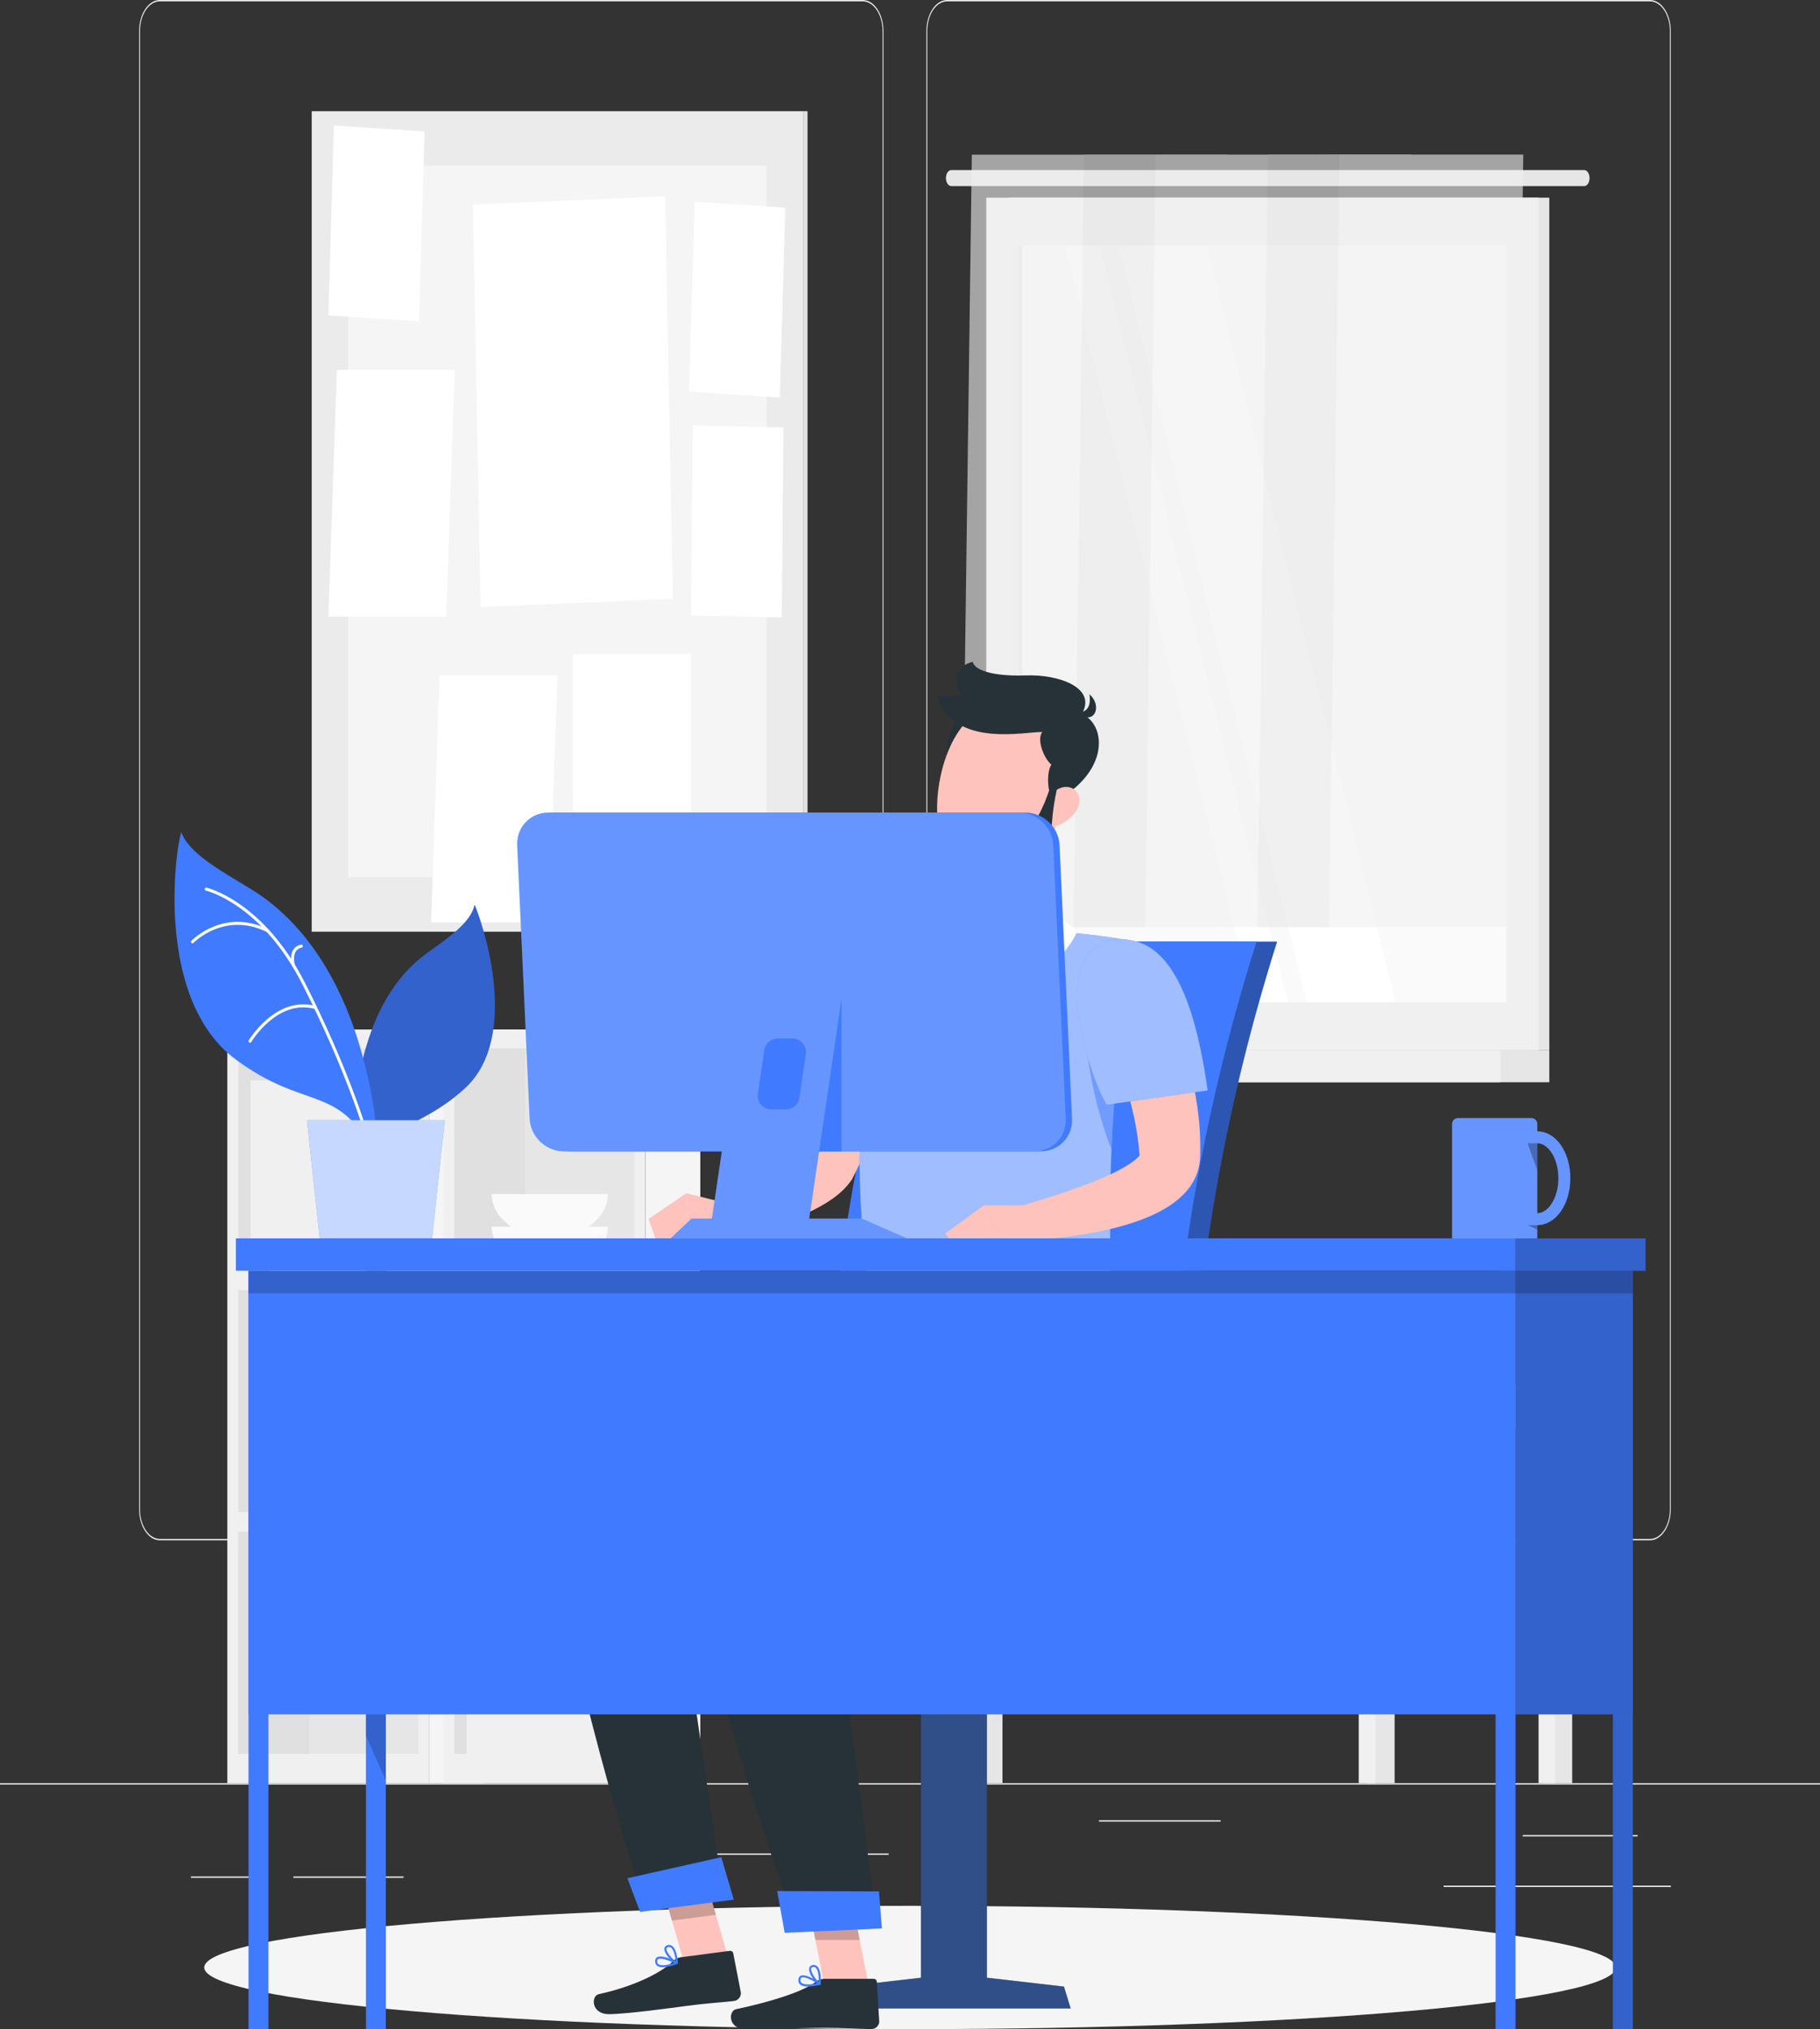 <svg width="592" height="660" viewBox="0 0 592 660" fill="none" xmlns="http://www.w3.org/2000/svg">
<rect x="0" y="0" width="592" height="660" fill="#333333" stroke="none"/>
<g clip-path="url(#clip0_18_506)">
<path d="M592 580.009H0V580.451H592V580.009Z" fill="#EBEBEB"/>
<path d="M280.622 501.009H51.997C48.276 501.009 45.247 496.475 45.247 490.895V10.114C45.247 4.535 48.276 0 51.997 0H280.622C284.343 0 287.372 4.535 287.372 10.114V490.895C287.372 496.475 284.343 501.009 280.622 501.009ZM51.997 0.443C48.436 0.443 45.53 4.782 45.53 10.114V490.895C45.53 496.227 48.436 500.566 51.997 500.566H280.622C284.183 500.566 287.089 496.227 287.089 490.895V10.114C287.089 4.782 284.183 0.443 280.622 0.443H51.997Z" fill="#EBEBEB"/>
<path d="M536.726 501.009H308.082C304.362 501.009 301.333 496.475 301.333 490.895V10.114C301.333 4.535 304.362 0 308.082 0H536.708C540.429 0 543.458 4.535 543.458 10.114V490.895C543.458 496.475 540.429 501.009 536.708 501.009H536.726ZM308.082 0.443C304.521 0.443 301.616 4.782 301.616 10.114V490.895C301.616 496.227 304.521 500.566 308.082 500.566H536.708C540.269 500.566 543.175 496.227 543.175 490.895V10.114C543.175 4.782 540.269 0.443 536.708 0.443H308.082Z" fill="#EBEBEB"/>
<path d="M532.687 596.871H495.306V597.314H532.687V596.871Z" fill="#EBEBEB"/>
<path d="M397.035 592.071H357.475V592.514H397.035V592.071Z" fill="#EBEBEB"/>
<path d="M543.493 613.327H469.564V613.769H543.493V613.327Z" fill="#EBEBEB"/>
<path d="M84.878 610.351H62.112V610.794H84.878V610.351Z" fill="#EBEBEB"/>
<path d="M131.276 610.351H95.419V610.794H131.276V610.351Z" fill="#EBEBEB"/>
<path d="M289.055 602.858H224.463V603.301H289.055V602.858Z" fill="#EBEBEB"/>
<path d="M328.261 341.646H503.951L503.951 64.298H328.261V341.646Z" fill="#E6E6E6"/>
<path d="M309.429 55.317H515.307C516.264 55.317 517.043 56.486 517.043 57.921C517.043 59.356 516.264 60.525 515.307 60.525H309.429C308.472 60.525 307.692 59.356 307.692 57.921C307.692 56.486 308.472 55.317 309.429 55.317Z" fill="#E6E6E6"/>
<path d="M320.802 341.646H500.461L500.461 64.298H320.802V341.646Z" fill="#F0F0F0"/>
<path d="M328.261 352.008H503.951V341.646H328.261V352.008Z" fill="#E6E6E6"/>
<path d="M308.383 352.008H488.042V341.646H308.383V352.008Z" fill="#F0F0F0"/>
<path d="M490.026 326.023V79.903L331.237 79.903V326.023H490.026Z" fill="#FAFAFA"/>
<path d="M453.974 326.041L392.729 79.903H363.817L425.061 326.041H453.974Z" fill="white"/>
<path d="M418.861 326.041L357.598 79.903H346.331L407.575 326.041H418.861Z" fill="white"/>
<path d="M332.566 326.023V79.903H331.237V326.023H332.566Z" fill="#E6E6E6"/>
<g opacity="0.6">
<path d="M372.516 301.526H312.724L316.108 50.304H375.899L372.516 301.526Z" fill="#F0F0F0"/>
<path d="M395.795 301.527H349.219L352.62 50.305H399.196L395.795 301.527Z" fill="#E6E6E6"/>
<path d="M432.307 301.527H372.516L375.899 50.305L435.691 50.287L432.307 301.527Z" fill="#F0F0F0"/>
<path d="M455.586 301.509L409.011 301.527L412.412 50.287H458.988L455.586 301.509Z" fill="#E6E6E6"/>
<path d="M492.099 301.509L432.307 301.527L435.691 50.287H495.483L492.099 301.509Z" fill="#F0F0F0"/>
</g>
<path d="M261.223 303.05V36.17L101.389 36.17L101.389 303.05H261.223Z" fill="#EBEBEB"/>
<path d="M262.676 303.05V36.17H261.223V303.05H262.676Z" fill="#E0E0E0"/>
<path d="M113.223 285.337H249.389L249.389 53.883L113.223 53.883L113.223 285.337Z" fill="#F5F5F5"/>
<path d="M186.355 293.007H224.693V212.714H186.355V293.007Z" fill="white"/>
<path d="M140.205 300.003H178.56L181.306 219.711H142.969L140.205 300.003Z" fill="white"/>
<path d="M106.81 200.581H145.148L147.911 120.271H109.574L106.81 200.581Z" fill="white"/>
<path d="M224.144 127.373L253.641 129.322L255.448 67.557L225.968 65.626L224.144 127.373Z" fill="white"/>
<path d="M106.81 102.575L136.29 104.524L138.114 42.759L108.617 40.828L106.81 102.575Z" fill="white"/>
<path d="M254.279 200.793L224.764 200.209L225.313 138.409L254.828 138.993L254.279 200.793Z" fill="white"/>
<path d="M156.344 197.463L218.864 194.753L216.331 63.837L153.811 66.547L156.344 197.463Z" fill="white"/>
<path d="M139.673 580.009L139.673 334.862H73.947L73.947 580.009H139.673Z" fill="#F0F0F0"/>
<path d="M136.077 413.171V341.009H77.561V413.171H136.077Z" fill="#E6E6E6"/>
<path d="M136.059 491.816V419.654H77.543V491.816H136.059Z" fill="#E6E6E6"/>
<path d="M136.059 570.444V498.281H77.543V570.444H136.059Z" fill="#E6E6E6"/>
<path d="M100.574 413.171V341.009H77.561V413.171H100.574Z" fill="#E0E0E0"/>
<path d="M100.574 491.798V419.636H77.561V491.798H100.574Z" fill="#E0E0E0"/>
<path d="M100.556 570.444V498.281H77.543V570.444H100.556Z" fill="#E0E0E0"/>
<path d="M157.513 580.009L157.513 334.862H139.673V580.009H157.513Z" fill="#F5F5F5"/>
<path d="M209.935 579.991L209.935 334.844H144.209V579.991H209.935Z" fill="#F0F0F0"/>
<path d="M206.339 413.153V340.991H147.823V413.153H206.339Z" fill="#E6E6E6"/>
<path d="M206.339 491.798V419.636H147.823V491.798H206.339Z" fill="#E6E6E6"/>
<path d="M206.339 570.444V498.281H147.823V570.444H206.339Z" fill="#E6E6E6"/>
<path d="M170.836 413.171V341.009H147.823V413.171H170.836Z" fill="#E0E0E0"/>
<path d="M170.836 491.816V419.654H147.823V491.816H170.836Z" fill="#E0E0E0"/>
<path d="M170.836 570.461V498.299H147.823V570.461H170.836Z" fill="#E0E0E0"/>
<path d="M227.793 579.991L227.793 334.844H209.953V579.991H227.793Z" fill="#F5F5F5"/>
<path d="M125.536 477.628C125.536 485.457 118.768 491.798 110.424 491.798C102.08 491.798 95.312 485.457 95.312 477.628H125.536Z" fill="#F0F0F0"/>
<path d="M125.536 467.036C125.536 474.865 118.768 481.206 110.424 481.206C102.08 481.206 95.312 474.865 95.312 467.036H125.536Z" fill="#F0F0F0"/>
<path d="M197.729 398.983C197.729 406.812 189.278 413.153 178.844 413.153C168.409 413.153 159.958 406.812 159.958 398.983H197.747H197.729Z" fill="#FAFAFA"/>
<path d="M197.729 388.391C197.729 396.22 189.278 402.561 178.844 402.561C168.409 402.561 159.958 396.22 159.958 388.391H197.747H197.729Z" fill="#FAFAFA"/>
<path d="M151.791 570.444H199.306V508.679H151.791V570.444Z" fill="#F0F0F0"/>
<path d="M206.339 508.697H199.306V570.461H206.339V508.697Z" fill="#E0E0E0"/>
<path d="M81.511 413.171H129.026V351.406H81.511V413.171Z" fill="#F0F0F0"/>
<path d="M136.059 351.406H129.026V413.171H136.059V351.406Z" fill="#E0E0E0"/>
<path d="M316.869 579.991H326.082V450.226H316.869V579.991Z" fill="#E6E6E6"/>
<path d="M314.407 579.991H319.828V450.226H314.407V579.991Z" fill="#F0F0F0"/>
<path d="M443.646 450.244H312.724V464.609H443.646V450.244Z" fill="#F0F0F0"/>
<path d="M502.179 579.991H511.392V450.226H502.179V579.991Z" fill="#E6E6E6"/>
<path d="M500.461 579.991H505.882V450.226H500.461V579.991Z" fill="#F0F0F0"/>
<path d="M513.039 450.244H447.579V464.609H513.039V450.244Z" fill="#E6E6E6"/>
<path d="M444.425 579.991H453.637V450.226H444.425V579.991Z" fill="#E6E6E6"/>
<path d="M441.963 579.991H447.384V450.226H441.963V579.991Z" fill="#F0F0F0"/>
<path d="M296 660C422.785 660 525.565 651.023 525.565 639.949C525.565 628.875 422.785 619.898 296 619.898C169.215 619.898 66.435 628.875 66.435 639.949C66.435 651.023 169.215 660 296 660Z" fill="#F5F5F5"/>
<path d="M346.083 646.166L321.015 643.279V499.61H299.561V643.279L274.493 646.166L272.331 653.287H348.262L346.083 646.166Z" fill="#263238"/>
<path opacity="0.4" d="M346.083 646.166L321.015 643.279V499.61H299.561V643.279L274.493 646.166L272.331 653.287H348.262L346.083 646.166Z" fill="#407BFF"/>
<path d="M303.813 306.274C341.017 306.274 378.203 306.274 415.406 306.274C396.273 366.781 386.565 428.422 386.6 488.947C349.396 488.947 312.21 488.947 275.006 488.947C274.971 428.439 284.679 366.799 303.813 306.274Z" fill="#407BFF"/>
<path opacity="0.3" d="M303.813 306.274C341.017 306.274 378.203 306.274 415.406 306.274C396.273 366.781 386.565 428.422 386.6 488.947C349.396 488.947 312.21 488.947 275.006 488.947C274.971 428.439 284.679 366.799 303.813 306.274Z" fill="black"/>
<path d="M297.116 306.274C334.32 306.274 371.506 306.274 408.709 306.274C389.576 366.781 379.868 428.422 379.903 488.947C342.699 488.947 305.513 488.947 268.31 488.947C268.274 428.439 277.983 366.799 297.116 306.274Z" fill="#407BFF"/>
<path d="M361.071 506.093H203.079C209.723 491.639 221.787 482.783 234.844 482.783H350.353L361.053 506.093H361.071Z" fill="#407BFF"/>
<path d="M393.155 506.093H316.869C323.513 491.639 335.578 482.783 348.634 482.783H375.634C388.69 482.783 395.139 490.328 393.155 506.093Z" fill="#407BFF"/>
<path opacity="0.3" d="M393.155 506.093H316.869C323.513 491.639 335.578 482.783 348.634 482.783H375.634C388.69 482.783 395.139 490.328 393.155 506.093Z" fill="black"/>
<path d="M237.36 638.514L223.081 640.392L213.762 608.013L228.059 606.135L237.36 638.514Z" fill="#FFC3BD"/>
<path d="M221.274 636.654L237.324 634.547C237.909 634.476 238.405 634.812 238.511 635.379L240.956 647.973C241.204 649.284 240.141 650.683 238.795 650.842C233.197 651.48 230.486 651.498 223.435 652.437C219.095 653.003 204.16 655.094 198.119 655.129C192.202 655.164 192.219 649.177 194.771 648.628C206.251 646.131 215.321 641.561 218.935 637.877C219.591 637.204 220.423 636.796 221.274 636.672V636.654Z" fill="#263238"/>
<path opacity="0.2" d="M228.077 606.135L213.762 608.013L218.563 624.698L232.878 622.821L228.077 606.135Z" fill="black"/>
<path d="M284.272 430.901C284.272 430.901 172.2 438.925 176.718 479.966C183.22 538.968 208.677 616.444 208.677 616.444L234.685 611.98C234.685 611.98 223.736 540.509 217.943 494.544C245.899 482.96 321.724 494.048 330.635 469.905C337.916 450.155 333.983 430.901 333.983 430.901H284.272Z" fill="#263238"/>
<path opacity="0.3" d="M229.671 465.07C229.671 465.07 232.399 477.274 234.259 490.523C234.189 490.541 234.082 490.541 234.011 490.559C233.037 490.7 232.063 490.842 231.141 491.001C230.663 491.108 230.149 491.178 229.689 491.267C229.122 491.356 228.59 491.48 228.041 491.586C225.649 492.064 223.417 492.631 221.38 493.286C220.848 493.446 220.37 493.623 219.892 493.782C219.236 493.995 218.598 494.243 217.996 494.508C218.652 499.769 220.919 506.748 220.937 512.806C196.011 483.349 216.561 465.052 229.706 465.052L229.671 465.07Z" fill="black"/>
<path d="M238.688 617.879L208.199 621.882L204.071 610.918L234.614 604.08L238.688 617.879Z" fill="#407BFF"/>
<path d="M216.543 639.807C217.854 639.63 219.289 639.17 220.282 638.798C220.406 638.745 220.494 638.638 220.494 638.497C220.494 638.355 220.423 638.249 220.317 638.178C219.821 637.912 215.41 635.68 213.762 636.601C213.372 636.814 213.16 637.168 213.107 637.646C213.036 638.426 213.248 639.01 213.762 639.4C214.4 639.896 215.427 639.949 216.543 639.807ZM219.307 638.443C216.827 639.294 214.931 639.453 214.169 638.886C213.851 638.656 213.727 638.266 213.78 637.735C213.797 637.487 213.904 637.328 214.081 637.221C214.967 636.725 217.5 637.629 219.307 638.461V638.443Z" fill="#407BFF"/>
<path d="M220.211 638.815C220.211 638.815 220.317 638.798 220.352 638.762C220.441 638.691 220.494 638.585 220.494 638.479C220.494 638.302 220.264 634.157 218.652 632.952C218.209 632.634 217.713 632.545 217.181 632.669C216.526 632.828 216.154 633.254 216.101 633.838C215.977 635.432 218.492 638.142 220.034 638.798C220.087 638.815 220.158 638.833 220.211 638.815ZM217.5 633.289C217.784 633.254 218.032 633.324 218.262 633.484C219.236 634.192 219.662 636.53 219.803 637.894C218.421 637.009 216.703 634.936 216.792 633.873C216.792 633.679 216.88 633.431 217.358 633.307C217.412 633.307 217.465 633.289 217.518 633.271L217.5 633.289Z" fill="#407BFF"/>
<path d="M299.791 320.107C298.533 325.669 297.045 330.841 295.539 336.155C293.98 341.416 292.315 346.659 290.49 351.867C288.683 357.074 286.717 362.246 284.591 367.383C282.483 372.538 280.126 377.621 277.593 382.687L277.15 383.59L276.955 383.856C275.042 386.566 273.164 388.143 271.375 389.489C269.568 390.817 267.849 391.845 266.131 392.766C262.729 394.608 259.363 395.936 256.032 397.141C252.684 398.31 249.354 399.284 245.987 400.116C242.604 400.931 239.308 401.622 235.765 402.1L232.488 391.791L240.885 387.062C243.667 385.486 246.43 383.909 249.052 382.262C251.692 380.668 254.208 378.95 256.387 377.285C257.467 376.452 258.477 375.602 259.204 374.805C259.93 374.043 260.444 373.299 260.355 373.228L259.717 374.397C261.631 369.686 263.402 364.868 265.121 359.979C266.786 355.073 268.398 350.113 269.94 345.118C271.445 340.105 272.951 335.092 274.386 330.044C275.857 325.049 277.221 319.859 278.55 314.988L299.773 320.125L299.791 320.107Z" fill="#FFC3BD"/>
<path d="M276.371 316.264C264.66 329.708 256.918 348.501 256.918 348.501L287.532 366.94C296.372 356.171 307.409 327.671 307.852 318.053C308.543 303.28 288.985 301.792 276.371 316.264Z" fill="#407BFF"/>
<path opacity="0.5" d="M276.371 316.264C264.66 329.708 256.918 348.501 256.918 348.501L287.532 366.94C296.372 356.171 307.409 327.671 307.852 318.053C308.543 303.28 288.985 301.792 276.371 316.264Z" fill="white"/>
<path opacity="0.5" d="M287.16 329.973C280.481 335.588 275.733 347.261 273.66 358.58L287.532 366.94C291.907 361.609 296.815 351.955 300.73 342.372C297.594 332.861 293.077 325.014 287.177 329.973H287.16Z" fill="#407BFF"/>
<path d="M282.819 647.123H268.416L261.826 613.787H276.229L282.819 647.123Z" fill="#FFC3BD"/>
<path d="M267.973 643.633H284.148C284.733 643.633 285.176 644.041 285.211 644.625L285.991 657.432C286.079 658.76 284.821 660.018 283.475 660C277.841 659.911 275.148 659.575 268.026 659.575C263.651 659.575 248.805 660.035 242.746 660.035C236.687 660.035 236.864 654.066 239.433 653.517C250.913 651.09 261.401 647.743 265.458 644.554C266.184 643.988 267.07 643.669 267.938 643.669L267.973 643.633Z" fill="#263238"/>
<path opacity="0.2" d="M276.229 613.787H261.826L265.227 630.986H279.648L276.229 613.787Z" fill="black"/>
<path d="M312.494 430.901C312.494 430.901 217.518 438.925 219.856 480.143C222.408 525.293 258.974 626.824 258.974 626.824H285.353C285.353 626.824 273.43 534.965 267.637 489C294.406 489 349.928 494.03 358.839 469.905C366.12 450.155 361.372 431.645 361.372 431.645L312.476 430.901H312.494Z" fill="#263238"/>
<path d="M286.876 627.249L255.235 628.684L252.791 615.08L285.902 615.204L286.876 627.249Z" fill="#407BFF"/>
<path d="M262.871 646.131C264.2 646.131 265.67 645.865 266.715 645.617C266.839 645.582 266.946 645.475 266.963 645.351C266.981 645.227 266.928 645.086 266.822 645.015C266.361 644.696 262.286 641.915 260.533 642.606C260.125 642.765 259.859 643.102 259.753 643.562C259.576 644.324 259.718 644.944 260.178 645.387C260.745 645.954 261.773 646.149 262.889 646.149L262.871 646.131ZM265.794 645.121C263.225 645.635 261.312 645.546 260.657 644.891C260.373 644.608 260.302 644.218 260.426 643.686C260.479 643.438 260.603 643.297 260.798 643.208C261.737 642.836 264.147 644.058 265.812 645.121H265.794Z" fill="#407BFF"/>
<path d="M266.627 645.635C266.627 645.635 266.733 645.635 266.786 645.599C266.893 645.546 266.963 645.44 266.963 645.334C266.963 645.157 267.3 641.012 265.847 639.612C265.458 639.24 264.979 639.081 264.43 639.152C263.775 639.223 263.332 639.595 263.208 640.162C262.871 641.738 265.015 644.731 266.45 645.599C266.503 645.635 266.556 645.653 266.627 645.653V645.635ZM264.66 639.79C264.944 639.79 265.174 639.878 265.387 640.091C266.255 640.923 266.379 643.297 266.326 644.661C265.068 643.598 263.651 641.313 263.863 640.286C263.899 640.091 264.023 639.86 264.501 639.79C264.554 639.79 264.607 639.79 264.66 639.79Z" fill="#407BFF"/>
<path d="M239.308 392.128L223.205 388.089L224.338 405.306C224.338 405.306 240.247 405.342 241.647 400.612L239.308 392.128Z" fill="#FFC3BD"/>
<path d="M210.963 396.503L214.754 407.308L224.339 405.324L223.205 388.107L210.963 396.503Z" fill="#FFC3BD"/>
<path d="M284.361 431.628H361.39C361.939 424.755 360.345 402.366 361.532 373.884C362.329 354.754 364.384 332.861 369.185 311.056C369.539 309.497 369.876 307.974 370.248 306.415C370.248 306.415 366.351 305.618 360.752 304.803C356.111 304.13 350.282 303.422 344.56 303.156C334.727 302.696 320.484 302.377 311.82 303.156C306.789 303.617 301.882 304.467 297.949 305.211C292.935 306.22 289.977 307.088 289.977 307.088C289.977 307.088 271.003 350.644 284.343 431.628H284.361Z" fill="#407BFF"/>
<path opacity="0.5" d="M284.361 431.628H361.39C361.939 424.755 360.345 402.366 361.532 373.884C362.329 354.754 364.384 332.861 369.185 311.056C369.539 309.497 369.876 307.974 370.248 306.415C370.248 306.415 366.351 305.618 360.752 304.803C356.111 304.13 350.282 303.422 344.56 303.156C334.727 302.696 320.484 302.377 311.82 303.156C306.789 303.617 301.882 304.467 297.949 305.211C292.935 306.22 289.977 307.088 289.977 307.088C289.977 307.088 271.003 350.644 284.343 431.628H284.361Z" fill="white"/>
<path opacity="0.5" d="M361.532 373.901C362.329 354.771 364.384 332.878 369.185 311.074C364.03 310.631 355.243 311.127 353.772 319.452C352.195 328.379 352.089 349.263 361.532 373.901Z" fill="#407BFF"/>
<path d="M375.155 316.388C375.882 317.752 376.413 318.779 376.998 319.966C377.565 321.117 378.079 322.268 378.592 323.42C379.62 325.722 380.594 328.043 381.515 330.381C383.34 335.075 384.952 339.857 386.281 344.764C387.627 349.67 388.708 354.683 389.435 359.837C390.179 364.992 390.551 370.27 390.373 375.673V376.186L390.303 377.196C390.267 377.905 390.143 378.613 390.019 379.304C389.736 380.685 389.293 381.996 388.744 383.13C387.645 385.45 386.246 387.222 384.864 388.603C382.082 391.349 379.372 392.943 376.768 394.307C371.559 396.964 366.581 398.381 361.638 399.656C356.695 400.843 351.806 401.675 346.934 402.295C342.026 402.88 337.243 403.287 332.194 403.358L330.741 392.642C339.493 390.056 348.493 387.31 356.642 383.98C360.699 382.35 364.632 380.437 367.661 378.418C369.167 377.426 370.39 376.328 370.85 375.62C371.081 375.283 371.081 375.106 370.957 375.248C370.904 375.318 370.797 375.496 370.744 375.708C370.691 375.814 370.691 375.938 370.656 376.062C370.656 376.098 370.656 376.257 370.656 376.186V375.797C370.159 367.666 368.158 359.217 365.536 350.892C364.189 346.73 362.701 342.567 361.053 338.458C360.238 336.403 359.388 334.349 358.502 332.347L357.138 329.353L355.845 326.573L375.155 316.388Z" fill="#FFC3BD"/>
<path d="M370.248 306.433C356.235 302.005 347.252 313.217 351.132 332.648C355.012 352.097 360.008 359.324 360.008 359.324L392.818 354.683C390.125 335.624 384.616 310.968 370.248 306.433Z" fill="#407BFF"/>
<path opacity="0.5" d="M370.248 306.433C356.235 302.005 347.252 313.217 351.132 332.648C355.012 352.097 360.008 359.324 360.008 359.324L392.818 354.683C390.125 335.624 384.616 310.968 370.248 306.433Z" fill="white"/>
<path d="M343.869 266.455L335.099 273.717L323.176 283.619C323.531 285.231 323.796 286.86 323.938 288.437C324.576 294.902 322.911 300.783 313.397 303.05C313.397 303.05 304.043 311.8 322.769 312.066C341.495 312.331 345.853 303.245 345.853 303.245C338.731 296.213 341.459 276.994 343.886 266.455H343.869Z" fill="#FFC3BD"/>
<path d="M344.507 298.002C344.507 298.002 334.71 308.222 321.812 312.066C326.79 312.969 330.174 317.539 330.263 321.967C339.528 319.222 350.53 305.282 350.229 302.696C347.43 300.765 344.507 298.002 344.507 298.002Z" fill="white"/>
<path d="M317.667 300.871C317.667 300.871 308.915 308.222 321.812 312.048C316.834 312.951 313.504 315.502 311.803 320.975C304.805 312.633 308.827 304.183 310.368 302.093C313.769 301.81 317.667 300.871 317.667 300.871Z" fill="white"/>
<path opacity="0.2" d="M323.177 283.619C323.531 285.231 323.797 286.86 323.938 288.437C328.385 287.551 334.338 282.804 334.958 278.252C335.188 276.551 335.223 274.886 335.117 273.7L323.194 283.601L323.177 283.619Z" fill="black"/>
<path d="M311.749 234.094C305.85 238.947 306.931 257.793 312.564 256.058C318.198 254.322 321.44 226.105 311.749 234.094Z" fill="#263238"/>
<path d="M347.483 251.275C344.436 265.286 343.373 273.611 335.099 279.988C322.663 289.606 306.169 281.068 304.947 266.579C303.866 253.542 309.021 232.836 323.761 228.868C338.271 224.954 350.53 237.264 347.483 251.275Z" fill="#FFC3BD"/>
<path d="M342.806 260.893C340.538 258.112 340.379 250.974 341.991 248.707C339.564 246.758 337.137 240.541 339.015 238.114C334.267 237.796 309.694 243.694 304.787 226.052C307.338 226.867 312.494 226.052 312.494 226.052C312.494 226.052 307.498 217.745 316.356 215.265C317.649 219.48 328.332 219.906 333.629 219.693C344.507 219.268 356.89 223.785 351.876 232.216C359.866 235.67 361.16 251.063 342.806 260.911V260.893Z" fill="#263238"/>
<path d="M349.999 231.631C349.999 231.631 355.42 232.765 354.374 225.839C358.786 229.648 355.951 236.556 349.999 231.631Z" fill="#263238"/>
<path d="M349.768 264.259C347.713 266.951 344.701 268.563 342.079 269.023C338.111 269.714 336.924 266.083 338.66 262.54C340.237 259.352 344.188 255.154 347.855 256.075C351.469 256.961 352.107 261.177 349.768 264.259Z" fill="#FFC3BD"/>
<path d="M341.601 255.951C341.601 255.951 339.174 264.666 334.444 270.246C329.714 275.825 325.072 276.923 319.988 276.835C314.903 276.746 315.683 269.714 315.683 269.714L313.185 269.147C313.185 269.147 313.45 277.791 308.49 274.142C307.409 273.345 306.382 270.795 305.708 268.793C305.195 267.252 304.894 265.658 304.805 264.046C303.6 265.959 303.157 274.426 305 278.464C306.293 281.298 309.765 283.743 312.937 284.735C318.234 286.4 325.905 286.329 331.556 284.097C340.609 280.519 341.92 271.84 342.239 266.88C342.558 261.921 343.94 255.969 343.94 255.969H341.583L341.601 255.951Z" fill="#263238"/>
<path d="M333.434 392.039H320.147L326.578 406.192C326.578 406.192 339.67 405.997 339.015 399.266L333.434 392.039Z" fill="#FFC3BD"/>
<path d="M307.462 401.162L314.283 410.355L326.578 406.192L320.147 392.022L307.462 401.162Z" fill="#FFC3BD"/>
<path d="M486.483 660H492.949L492.949 413.33H486.483L486.483 660Z" fill="#407BFF"/>
<path d="M524.644 660H531.11V413.33H524.644V660Z" fill="#407BFF"/>
<path opacity="0.2" d="M524.644 660H531.11V413.33H524.644V660Z" fill="black"/>
<path d="M119.034 660H125.5L125.5 413.33H119.034L119.034 660Z" fill="#407BFF"/>
<path opacity="0.2" d="M119.034 413.33H125.501V579.07L119.034 564.598V413.33Z" fill="black"/>
<path d="M80.838 660H87.305L87.305 413.33H80.838L80.838 660Z" fill="#407BFF"/>
<path d="M80.838 557.62H492.932V413.33L80.838 413.33V557.62Z" fill="#407BFF"/>
<path d="M76.728 413.33L492.949 413.33V402.791L76.728 402.791V413.33Z" fill="#407BFF"/>
<path d="M531.128 413.33H492.949V557.62H531.128V413.33Z" fill="#407BFF"/>
<path opacity="0.2" d="M531.128 413.33H492.949V557.62H531.128V413.33Z" fill="black"/>
<path d="M535.255 402.809H492.949V413.348H535.255V402.809Z" fill="#407BFF"/>
<path opacity="0.2" d="M535.255 402.809H492.949V413.348H535.255V402.809Z" fill="black"/>
<path opacity="0.2" d="M80.838 420.681L531.11 420.681V413.348L80.838 413.348V420.681Z" fill="black"/>
<path d="M338.59 374.486H185.434C179.606 374.486 174.61 369.721 174.344 363.894L170.287 274.904C170.021 269.077 174.574 264.312 180.403 264.312H333.558C339.387 264.312 344.383 269.077 344.648 274.904L348.705 363.894C348.971 369.721 344.418 374.486 338.59 374.486Z" fill="#407BFF"/>
<path d="M336.534 374.486H183.379C177.55 374.486 172.554 369.721 172.289 363.894L168.232 274.904C167.966 269.077 172.519 264.312 178.348 264.312H331.503C337.332 264.312 342.328 269.077 342.593 274.904L346.65 363.894C346.916 369.721 342.363 374.486 336.534 374.486Z" fill="#407BFF"/>
<path opacity="0.2" d="M336.534 374.486H183.379C177.55 374.486 172.554 369.721 172.289 363.894L168.232 274.904C167.966 269.077 172.519 264.312 178.348 264.312H331.503C337.332 264.312 342.328 269.077 342.593 274.904L346.65 363.894C346.916 369.721 342.363 374.486 336.534 374.486Z" fill="white"/>
<path d="M273.713 320.71H244.464V374.486H273.713V320.71Z" fill="#407BFF"/>
<path d="M243.543 314.971L230.628 402.773H262.269L275.184 314.971H243.543ZM262.127 342.868L260.036 357.056C259.717 359.235 257.857 360.847 255.66 360.847H250.895C248.184 360.847 246.112 358.438 246.501 355.763L248.592 341.575C248.911 339.397 250.771 337.785 252.968 337.785H257.733C260.444 337.785 262.517 340.194 262.127 342.868Z" fill="#407BFF"/>
<path opacity="0.2" d="M243.543 314.971L230.628 402.773H262.269L275.184 314.971H243.543ZM262.127 342.868L260.036 357.056C259.717 359.235 257.857 360.847 255.66 360.847H250.895C248.184 360.847 246.112 358.438 246.501 355.763L248.592 341.575C248.911 339.397 250.771 337.785 252.968 337.785H257.733C260.444 337.785 262.517 340.194 262.127 342.868Z" fill="white"/>
<path d="M280.304 396.361H224.923L218.138 402.809H295.026L280.304 396.361Z" fill="#407BFF"/>
<path opacity="0.2" d="M280.304 396.361H224.923L218.138 402.809H295.026L280.304 396.361Z" fill="white"/>
<path d="M116.749 383.112C113.631 381.394 114.694 364.301 116.058 354.559C117.723 342.78 122.684 321.932 138.433 310.383C145.945 304.874 153.12 300.198 154.378 294.264C156.681 299.525 169.773 337.218 151.1 354.116C135.298 368.41 123.605 365.222 116.731 383.112H116.749Z" fill="#407BFF"/>
<g opacity="0.2">
<path d="M116.749 383.112C113.631 381.394 114.694 364.301 116.058 354.559C117.723 342.78 122.684 321.932 138.433 310.383C145.945 304.874 153.12 300.198 154.378 294.264C156.681 299.525 169.773 337.218 151.1 354.116C135.298 368.41 123.605 365.222 116.731 383.112H116.749Z" fill="black"/>
</g>
<path d="M120.859 373.441C124.509 371.404 120.345 351.548 117.015 340.247C112.993 326.573 103.32 302.412 81.636 289.198C71.29 282.893 61.51 277.561 58.959 270.671C56.939 276.817 50.473 325.226 76.711 344.64C98.909 361.06 109.308 352.752 120.877 373.441H120.859Z" fill="#407BFF"/>
<path d="M119.034 369.013C118.822 369.013 118.627 368.871 118.574 368.658C118.521 368.464 112.639 348.253 98.324 320.107C85.019 293.963 67.162 289.73 66.984 289.694C66.719 289.641 66.559 289.375 66.612 289.11C66.666 288.844 66.914 288.685 67.197 288.738C67.374 288.773 85.657 293.095 99.192 319.665C113.56 347.899 119.459 368.198 119.513 368.393C119.584 368.658 119.442 368.924 119.176 368.995C119.123 368.995 119.087 369.013 119.034 369.013Z" fill="white"/>
<path d="M62.609 306.84C62.485 306.84 62.361 306.805 62.272 306.699C62.077 306.522 62.077 306.203 62.254 306.008C62.361 305.902 72.778 295.15 87.323 302.306C87.57 302.43 87.659 302.713 87.535 302.961C87.411 303.209 87.128 303.298 86.88 303.174C72.99 296.337 63.051 306.575 62.945 306.681C62.857 306.787 62.715 306.84 62.591 306.84H62.609Z" fill="white"/>
<path d="M81.334 339.166C81.334 339.166 81.157 339.149 81.086 339.096C80.856 338.954 80.785 338.67 80.909 338.422C80.998 338.281 89.803 323.65 102.735 327.246C103.001 327.316 103.143 327.582 103.072 327.848C103.001 328.114 102.718 328.255 102.47 328.184C90.228 324.801 81.813 338.777 81.742 338.918C81.653 339.078 81.494 339.149 81.317 339.149L81.334 339.166Z" fill="white"/>
<path d="M95.383 314.333C95.171 314.333 94.976 314.191 94.923 313.979C94.887 313.855 94.125 310.95 95.383 308.948C95.933 308.063 96.8 307.478 97.934 307.266C98.218 307.212 98.448 307.39 98.501 307.655C98.554 307.921 98.377 308.169 98.129 308.222C97.261 308.399 96.623 308.807 96.216 309.462C95.188 311.109 95.862 313.713 95.879 313.731C95.95 313.996 95.791 314.262 95.543 314.333C95.507 314.333 95.454 314.333 95.419 314.333H95.383Z" fill="white"/>
<path d="M144.687 364.372H99.848L103.975 402.756H140.559L144.687 364.372Z" fill="#407BFF"/>
<path opacity="0.7" d="M144.687 364.372H99.848L103.975 402.756H140.559L144.687 364.372Z" fill="white"/>
<path d="M500.036 367.985V365.594C500.036 364.531 499.168 363.663 498.105 363.663H474.259C473.196 363.663 472.328 364.531 472.328 365.594V402.809H500.036V398.487C506.059 398.487 510.789 391.791 510.789 383.236C510.789 374.681 506.059 367.985 500.036 367.985ZM500.036 394.608V371.864C503.756 371.864 506.91 377.072 506.91 383.236C506.91 389.4 503.756 394.608 500.036 394.608Z" fill="#407BFF"/>
<path opacity="0.2" d="M500.036 367.985V365.594C500.036 364.531 499.168 363.663 498.105 363.663H474.259C473.196 363.663 472.328 364.531 472.328 365.594V402.809H500.036V398.487C506.059 398.487 510.789 391.791 510.789 383.236C510.789 374.681 506.059 367.985 500.036 367.985ZM500.036 394.608V371.864C503.756 371.864 506.91 377.072 506.91 383.236C506.91 389.4 503.756 394.608 500.036 394.608Z" fill="white"/>
<path opacity="0.3" d="M500.036 371.864H496.882L500.036 380.615V371.864Z" fill="black"/>
<path opacity="0.3" d="M500.036 398.487H496.882L500.036 399.957V398.487Z" fill="black"/>
</g>
<defs>
<clipPath id="clip0_18_506">
<rect width="592" height="660" fill="white"/>
</clipPath>
</defs>
</svg>
